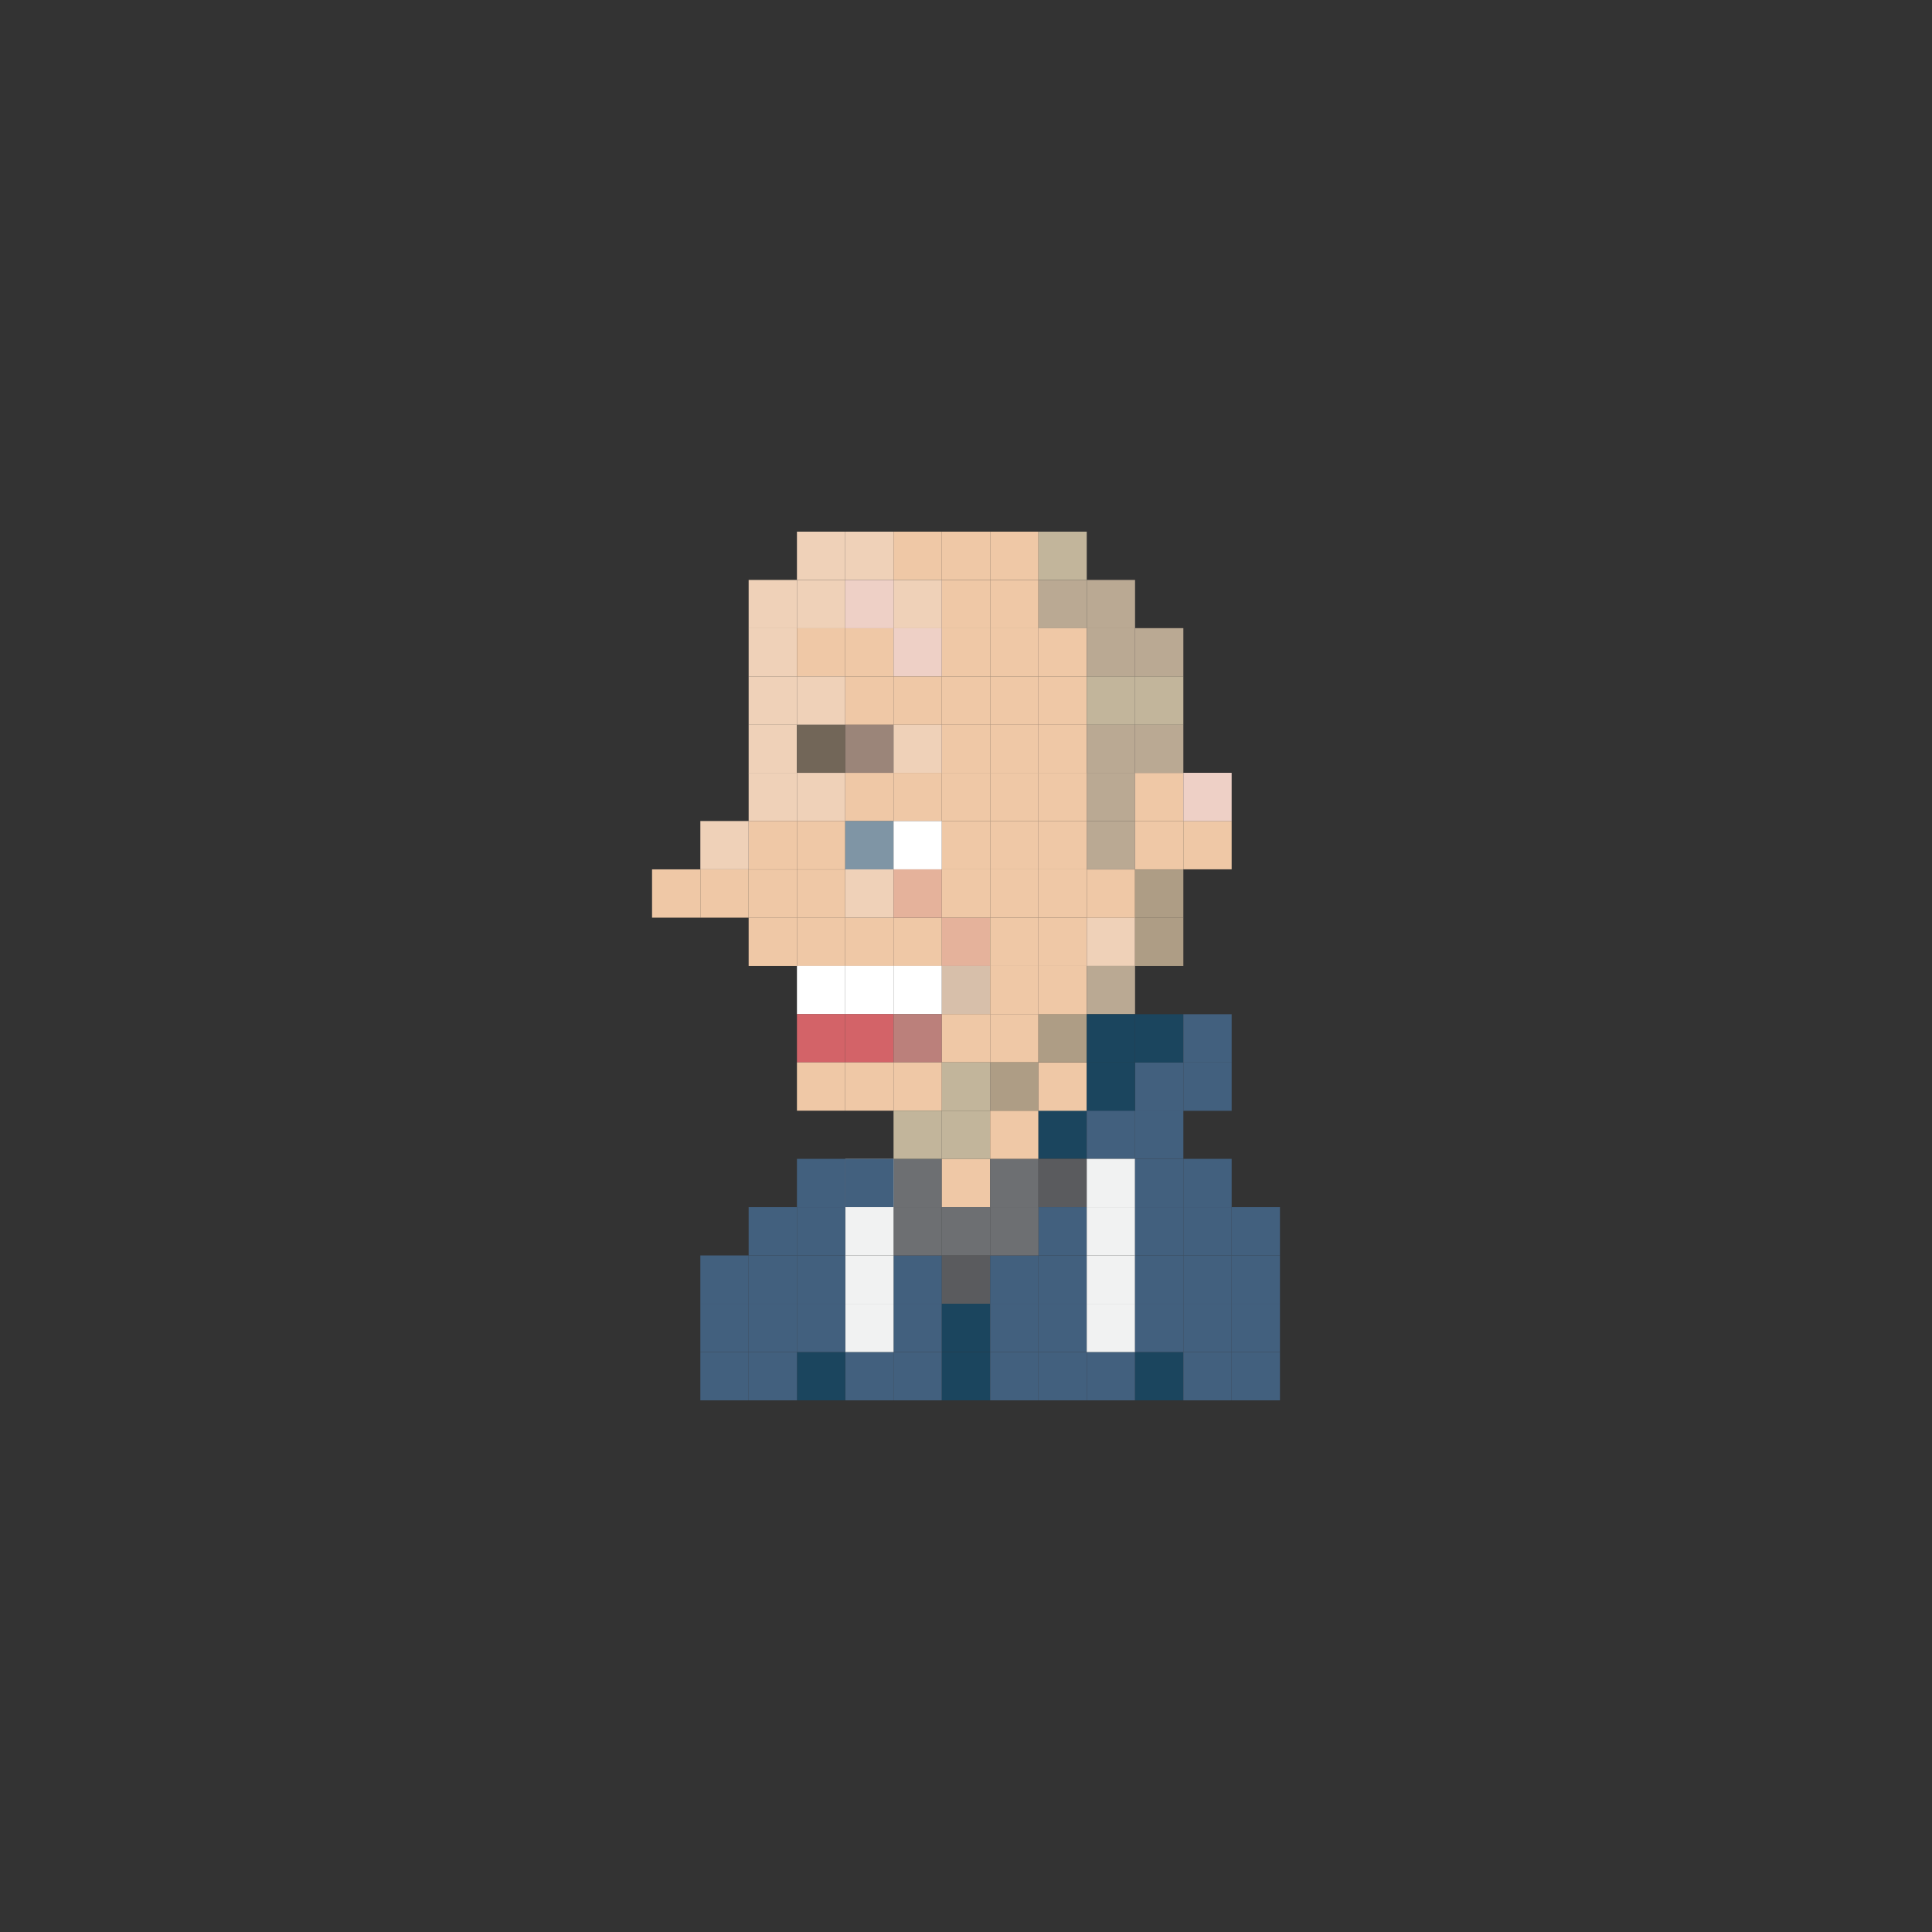 <?xml version="1.0" encoding="utf-8"?>
<!-- Generator: Adobe Illustrator 16.0.0, SVG Export Plug-In . SVG Version: 6.00 Build 0)  -->
<!DOCTYPE svg PUBLIC "-//W3C//DTD SVG 1.1//EN" "http://www.w3.org/Graphics/SVG/1.1/DTD/svg11.dtd">
<svg version="1.1" id="Layer_1" xmlns="http://www.w3.org/2000/svg" xmlns:xlink="http://www.w3.org/1999/xlink" x="0px" y="0px"
	 width="300px" height="300px" viewBox="0 0 300 300" enable-background="new 0 0 300 300" xml:space="preserve">
<rect x="0" y="0" width="300" height="300" fill="#333333" stroke="none"/>
<g>
	<rect x="123.75" y="82.554" fill="#EFD1B8" width="7.5" height="7.5"/>
	<rect x="131.25" y="82.554" fill="#EFD1B8" width="7.5" height="7.5"/>
	<rect x="138.75" y="82.554" fill="#EFC8A6" width="7.5" height="7.5"/>
	<rect x="146.25" y="82.554" fill="#EFC8A6" width="7.5" height="7.5"/>
	<rect x="116.25" y="97.539" fill="#EFD1B8" width="7.5" height="7.5"/>
	<rect x="123.75" y="97.539" fill="#EFC8A6" width="7.5" height="7.5"/>
	<rect x="131.25" y="97.539" fill="#EFC8A6" width="7.5" height="7.5"/>
	<rect x="138.75" y="97.539" fill="#EED0C6" width="7.5" height="7.5"/>
	<rect x="146.25" y="97.539" fill="#EFC8A6" width="7.5" height="7.5"/>
	<rect x="153.75" y="97.539" fill="#EFC8A6" width="7.5" height="7.5"/>
	<rect x="116.25" y="105.039" fill="#EFD1B8" width="7.5" height="7.5"/>
	<rect x="123.75" y="105.039" fill="#EFD1B8" width="7.5" height="7.5"/>
	<rect x="131.25" y="105.039" fill="#EFC8A6" width="7.5" height="7.5"/>
	<rect x="138.75" y="105.039" fill="#EFC8A6" width="7.5" height="7.5"/>
	<rect x="146.25" y="105.039" fill="#EFC8A6" width="7.5" height="7.5"/>
	<rect x="153.75" y="105.039" fill="#EFC8A6" width="7.5" height="7.5"/>
	<rect x="116.25" y="112.539" fill="#EFD1B8" width="7.5" height="7.5"/>
	<rect x="123.75" y="112.539" fill="#726658" width="7.5" height="7.5"/>
	<rect x="116.25" y="120.01" fill="#EFD1B8" width="7.5" height="7.5"/>
	<rect x="123.75" y="120.01" fill="#EFD1B8" width="7.5" height="7.5"/>
	<rect x="116.25" y="127.495" fill="#EFC8A6" width="7.5" height="7.5"/>
	<rect x="123.75" y="127.495" fill="#EFC8A6" width="7.5" height="7.5"/>
	<rect x="116.25" y="135.01" fill="#EFC8A6" width="7.5" height="7.5"/>
	<rect x="123.75" y="135.01" fill="#EFC8A6" width="7.5" height="7.5"/>
	<rect x="116.25" y="142.495" fill="#EFC8A6" width="7.5" height="7.5"/>
	<rect x="108.75" y="127.488" fill="#EFD1B8" width="7.5" height="7.5"/>
	<rect x="108.75" y="134.995" fill="#EFC8A6" width="7.5" height="7.5"/>
	<rect x="101.25" y="134.995" fill="#EFC8A6" width="7.5" height="7.5"/>
	<rect x="123.75" y="142.495" fill="#EFC8A6" width="7.5" height="7.5"/>
	<rect x="138.75" y="142.495" fill="#EFC8A6" width="7.5" height="7.5"/>
	<rect x="131.25" y="142.495" fill="#EFC8A6" width="7.5" height="7.5"/>
	<rect x="146.25" y="142.495" fill="#E5B29B" width="7.5" height="7.5"/>
	<rect x="168.75" y="142.495" fill="#EFD1B8" width="7.5" height="7.5"/>
	<rect x="153.75" y="142.495" fill="#EFC8A6" width="7.5" height="7.5"/>
	<rect x="131.25" y="149.98" fill="#FFFFFF" width="7.5" height="7.5"/>
	<rect x="123.75" y="149.98" fill="#FFFFFF" width="7.5" height="7.5"/>
	<rect x="138.75" y="149.98" fill="#FFFFFF" width="7.5" height="7.5"/>
	<rect x="146.25" y="149.98" fill="#D7BFAA" width="7.5" height="7.5"/>
	<rect x="153.75" y="149.98" fill="#EFC8A6" width="7.5" height="7.5"/>
	<rect x="131.25" y="157.466" fill="#D36368" width="7.5" height="7.5"/>
	<rect x="123.75" y="157.466" fill="#D36368" width="7.5" height="7.5"/>
	<rect x="138.75" y="157.466" fill="#BB807B" width="7.5" height="7.5"/>
	<rect x="153.75" y="157.466" fill="#EFC8A6" width="7.5" height="7.5"/>
	<rect x="131.25" y="164.966" fill="#EFC8A6" width="7.5" height="7.5"/>
	<rect x="123.75" y="164.966" fill="#EFC8A6" width="7.5" height="7.5"/>
	<rect x="138.75" y="164.966" fill="#EFC8A6" width="7.5" height="7.5"/>
	<rect x="138.75" y="172.466" fill="#C2B59B" width="7.5" height="7.5"/>
	<rect x="146.25" y="172.466" fill="#C2B59B" width="7.5" height="7.5"/>
	<rect x="153.75" y="172.466" fill="#EFC8A6" width="7.5" height="7.5"/>
	<rect x="153.75" y="164.966" fill="#AE9D85" width="7.5" height="7.5"/>
	<rect x="146.25" y="157.466" fill="#EFC8A6" width="7.5" height="7.5"/>
	<rect x="146.25" y="164.966" fill="#C2B59B" width="7.5" height="7.5"/>
	<rect x="176.25" y="142.495" fill="#AE9D85" width="7.5" height="7.5"/>
	<rect x="168.75" y="135.01" fill="#EFC8A6" width="7.5" height="7.5"/>
	<rect x="176.25" y="135.01" fill="#AE9D85" width="7.5" height="7.5"/>
	<rect x="161.25" y="157.466" fill="#AE9D85" width="7.5" height="7.5"/>
	<rect x="161.25" y="149.98" fill="#EFC8A6" width="7.5" height="7.5"/>
	<rect x="168.75" y="149.98" fill="#BAA993" width="7.5" height="7.5"/>
	<rect x="168.75" y="127.495" fill="#BAA993" width="7.5" height="7.5"/>
	<rect x="176.25" y="127.495" fill="#EFC8A6" width="7.5" height="7.5"/>
	<rect x="168.75" y="120.01" fill="#BAA993" width="7.5" height="7.5"/>
	<rect x="176.25" y="120.01" fill="#EFC8A6" width="7.5" height="7.5"/>
	<rect x="183.75" y="127.488" fill="#EFC8A6" width="7.5" height="7.5"/>
	<rect x="183.75" y="120.002" fill="#EED0C6" width="7.5" height="7.5"/>
	<rect x="131.25" y="112.539" fill="#9B8579" width="7.5" height="7.5"/>
	<rect x="138.75" y="112.539" fill="#EFD1B8" width="7.5" height="7.5"/>
	<rect x="146.25" y="112.539" fill="#EFC8A6" width="7.5" height="7.5"/>
	<rect x="153.75" y="112.539" fill="#EFC8A6" width="7.5" height="7.5"/>
	<rect x="131.25" y="120.01" fill="#EFC8A6" width="7.5" height="7.5"/>
	<rect x="138.75" y="120.01" fill="#EFC8A6" width="7.5" height="7.5"/>
	<rect x="146.25" y="120.01" fill="#EFC8A6" width="7.5" height="7.5"/>
	<rect x="153.75" y="120.01" fill="#EFC8A6" width="7.5" height="7.5"/>
	<rect x="131.25" y="127.495" fill="#7F95A5" width="7.5" height="7.5"/>
	<rect x="138.75" y="127.495" fill="#FFFFFF" width="7.5" height="7.5"/>
	<rect x="146.25" y="127.495" fill="#EFC8A6" width="7.5" height="7.5"/>
	<rect x="153.75" y="127.495" fill="#EFC8A6" width="7.5" height="7.5"/>
	<rect x="131.25" y="134.995" fill="#EFD1B8" width="7.5" height="7.5"/>
	<rect x="138.75" y="134.995" fill="#E5B29B" width="7.5" height="7.5"/>
	<rect x="146.25" y="134.995" fill="#EFC8A6" width="7.5" height="7.5"/>
	<rect x="153.75" y="134.995" fill="#EFC8A6" width="7.5" height="7.5"/>
	<rect x="161.25" y="97.539" fill="#EFC8A6" width="7.5" height="7.5"/>
	<rect x="161.25" y="105.039" fill="#EFC8A6" width="7.5" height="7.5"/>
	<rect x="161.25" y="142.495" fill="#EFC8A6" width="7.5" height="7.5"/>
	<rect x="161.25" y="112.539" fill="#EFC8A6" width="7.5" height="7.5"/>
	<rect x="161.25" y="120.01" fill="#EFC8A6" width="7.5" height="7.5"/>
	<rect x="161.25" y="127.495" fill="#EFC8A6" width="7.5" height="7.5"/>
	<rect x="161.25" y="134.995" fill="#EFC8A6" width="7.5" height="7.5"/>
	<rect x="168.75" y="97.539" fill="#BAA993" width="7.5" height="7.5"/>
	<rect x="176.25" y="97.539" fill="#BAA993" width="7.5" height="7.5"/>
	<rect x="116.25" y="90.054" fill="#EFD1B8" width="7.5" height="7.5"/>
	<rect x="123.75" y="90.054" fill="#EFD1B8" width="7.5" height="7.5"/>
	<rect x="131.25" y="90.054" fill="#EED0C6" width="7.5" height="7.5"/>
	<rect x="138.75" y="90.054" fill="#EFD1B8" width="7.5" height="7.5"/>
	<rect x="146.25" y="90.054" fill="#EFC8A6" width="7.5" height="7.5"/>
	<rect x="153.75" y="90.054" fill="#EFC8A6" width="7.5" height="7.5"/>
	<rect x="161.25" y="90.054" fill="#BAA993" width="7.5" height="7.5"/>
	<rect x="153.75" y="82.554" fill="#EFC8A6" width="7.5" height="7.5"/>
	<rect x="168.75" y="90.054" fill="#BAA993" width="7.5" height="7.5"/>
	<rect x="161.25" y="82.554" fill="#C2B59B" width="7.5" height="7.5"/>
	<rect x="168.75" y="105.039" fill="#C2B59B" width="7.5" height="7.5"/>
	<rect x="176.25" y="105.039" fill="#C2B59B" width="7.5" height="7.5"/>
	<rect x="168.75" y="112.539" fill="#BAA993" width="7.5" height="7.5"/>
	<rect x="176.25" y="112.539" fill="#BAA993" width="7.5" height="7.5"/>
	<rect x="138.75" y="179.966" fill="#6D6F72" width="7.5" height="7.5"/>
	<rect x="146.25" y="179.966" fill="#EFC8A6" width="7.5" height="7.5"/>
	<rect x="153.75" y="179.966" fill="#6D6F72" width="7.5" height="7.5"/>
	<rect x="131.25" y="179.966" fill="#FFFFFF" width="7.5" height="7.5"/>
	<rect x="161.25" y="172.446" fill="#1B455E" width="7.5" height="7.5"/>
	<rect x="168.75" y="172.446" fill="#42607E" width="7.5" height="7.5"/>
	<rect x="176.25" y="164.985" fill="#42607E" width="7.5" height="7.5"/>
	<rect x="176.25" y="172.446" fill="#42607E" width="7.5" height="7.5"/>
	<rect x="176.25" y="157.485" fill="#1B455E" width="7.5" height="7.5"/>
	<rect x="183.75" y="164.985" fill="#42607E" width="7.5" height="7.5"/>
	<rect x="183.75" y="157.485" fill="#42607E" width="7.5" height="7.5"/>
	<rect x="168.75" y="157.485" fill="#1B455E" width="7.5" height="7.5"/>
	<rect x="161.25" y="164.985" fill="#EFC8A6" width="7.5" height="7.5"/>
	<rect x="168.75" y="164.985" fill="#1B455E" width="7.5" height="7.5"/>
	<rect x="161.25" y="179.946" fill="#5A5B5E" width="7.5" height="7.5"/>
	<rect x="131.25" y="179.946" fill="#42607E" width="7.5" height="7.5"/>
	<rect x="123.75" y="179.946" fill="#42607E" width="7.5" height="7.5"/>
	<rect x="168.75" y="179.946" fill="#F1F2F2" width="7.5" height="7.5"/>
	<rect x="176.25" y="179.946" fill="#42607E" width="7.5" height="7.5"/>
	<rect x="183.75" y="179.946" fill="#42607E" width="7.5" height="7.5"/>
	<rect x="138.75" y="194.946" fill="#42607E" width="7.5" height="7.5"/>
	<rect x="146.25" y="194.946" fill="#5A5B5E" width="7.5" height="7.5"/>
	<rect x="161.25" y="194.946" fill="#42607E" width="7.5" height="7.5"/>
	<rect x="153.75" y="194.946" fill="#42607E" width="7.5" height="7.5"/>
	<rect x="131.25" y="194.946" fill="#F1F2F2" width="7.5" height="7.5"/>
	<rect x="123.75" y="194.946" fill="#42607E" width="7.5" height="7.5"/>
	<rect x="116.25" y="194.946" fill="#42607E" width="7.5" height="7.5"/>
	<rect x="168.75" y="194.946" fill="#F1F2F2" width="7.5" height="7.5"/>
	<rect x="176.25" y="194.946" fill="#42607E" width="7.5" height="7.5"/>
	<rect x="183.75" y="194.946" fill="#42607E" width="7.5" height="7.5"/>
	<rect x="191.25" y="194.946" fill="#42607E" width="7.5" height="7.5"/>
	<rect x="138.75" y="209.946" fill="#42607E" width="7.5" height="7.5"/>
	<rect x="146.25" y="209.946" fill="#1B455E" width="7.5" height="7.5"/>
	<rect x="161.25" y="209.946" fill="#42607E" width="7.5" height="7.5"/>
	<rect x="153.75" y="209.946" fill="#42607E" width="7.5" height="7.5"/>
	<rect x="131.25" y="209.946" fill="#42607E" width="7.5" height="7.5"/>
	<rect x="123.75" y="209.946" fill="#1B455E" width="7.5" height="7.5"/>
	<rect x="116.25" y="209.946" fill="#42607E" width="7.5" height="7.5"/>
	<rect x="168.75" y="209.946" fill="#42607E" width="7.5" height="7.5"/>
	<rect x="176.25" y="209.946" fill="#1B455E" width="7.5" height="7.5"/>
	<rect x="183.75" y="209.946" fill="#42607E" width="7.5" height="7.5"/>
	<rect x="191.25" y="209.946" fill="#42607E" width="7.5" height="7.5"/>
	<rect x="138.75" y="187.446" fill="#6D6F72" width="7.5" height="7.5"/>
	<rect x="146.25" y="187.446" fill="#6D6F72" width="7.5" height="7.5"/>
	<rect x="161.25" y="187.446" fill="#42607E" width="7.5" height="7.5"/>
	<rect x="153.75" y="187.446" fill="#6D6F72" width="7.5" height="7.5"/>
	<rect x="131.25" y="187.446" fill="#F1F2F2" width="7.5" height="7.5"/>
	<rect x="123.75" y="187.446" fill="#42607E" width="7.5" height="7.5"/>
	<rect x="116.25" y="187.446" fill="#42607E" width="7.5" height="7.5"/>
	<rect x="168.75" y="187.446" fill="#F1F2F2" width="7.5" height="7.5"/>
	<rect x="176.25" y="187.446" fill="#42607E" width="7.5" height="7.5"/>
	<rect x="183.75" y="187.446" fill="#42607E" width="7.5" height="7.5"/>
	<rect x="191.25" y="187.446" fill="#42607E" width="7.5" height="7.5"/>
	<rect x="138.75" y="202.446" fill="#42607E" width="7.5" height="7.5"/>
	<rect x="146.25" y="202.446" fill="#1B455E" width="7.5" height="7.5"/>
	<rect x="161.25" y="202.446" fill="#42607E" width="7.5" height="7.5"/>
	<rect x="153.75" y="202.446" fill="#42607E" width="7.5" height="7.5"/>
	<rect x="131.25" y="202.446" fill="#F1F2F2" width="7.5" height="7.5"/>
	<rect x="123.75" y="202.446" fill="#42607E" width="7.5" height="7.5"/>
	<rect x="116.25" y="202.446" fill="#42607E" width="7.5" height="7.5"/>
	<rect x="108.75" y="194.946" fill="#42607E" width="7.5" height="7.5"/>
	<rect x="108.75" y="209.946" fill="#42607E" width="7.5" height="7.5"/>
	<rect x="108.75" y="202.446" fill="#42607E" width="7.5" height="7.5"/>
	<rect x="168.75" y="202.446" fill="#F1F2F2" width="7.5" height="7.5"/>
	<rect x="176.25" y="202.446" fill="#42607E" width="7.5" height="7.5"/>
	<rect x="183.75" y="202.446" fill="#42607E" width="7.5" height="7.5"/>
	<rect x="191.25" y="202.446" fill="#42607E" width="7.5" height="7.5"/>
</g>
</svg>
